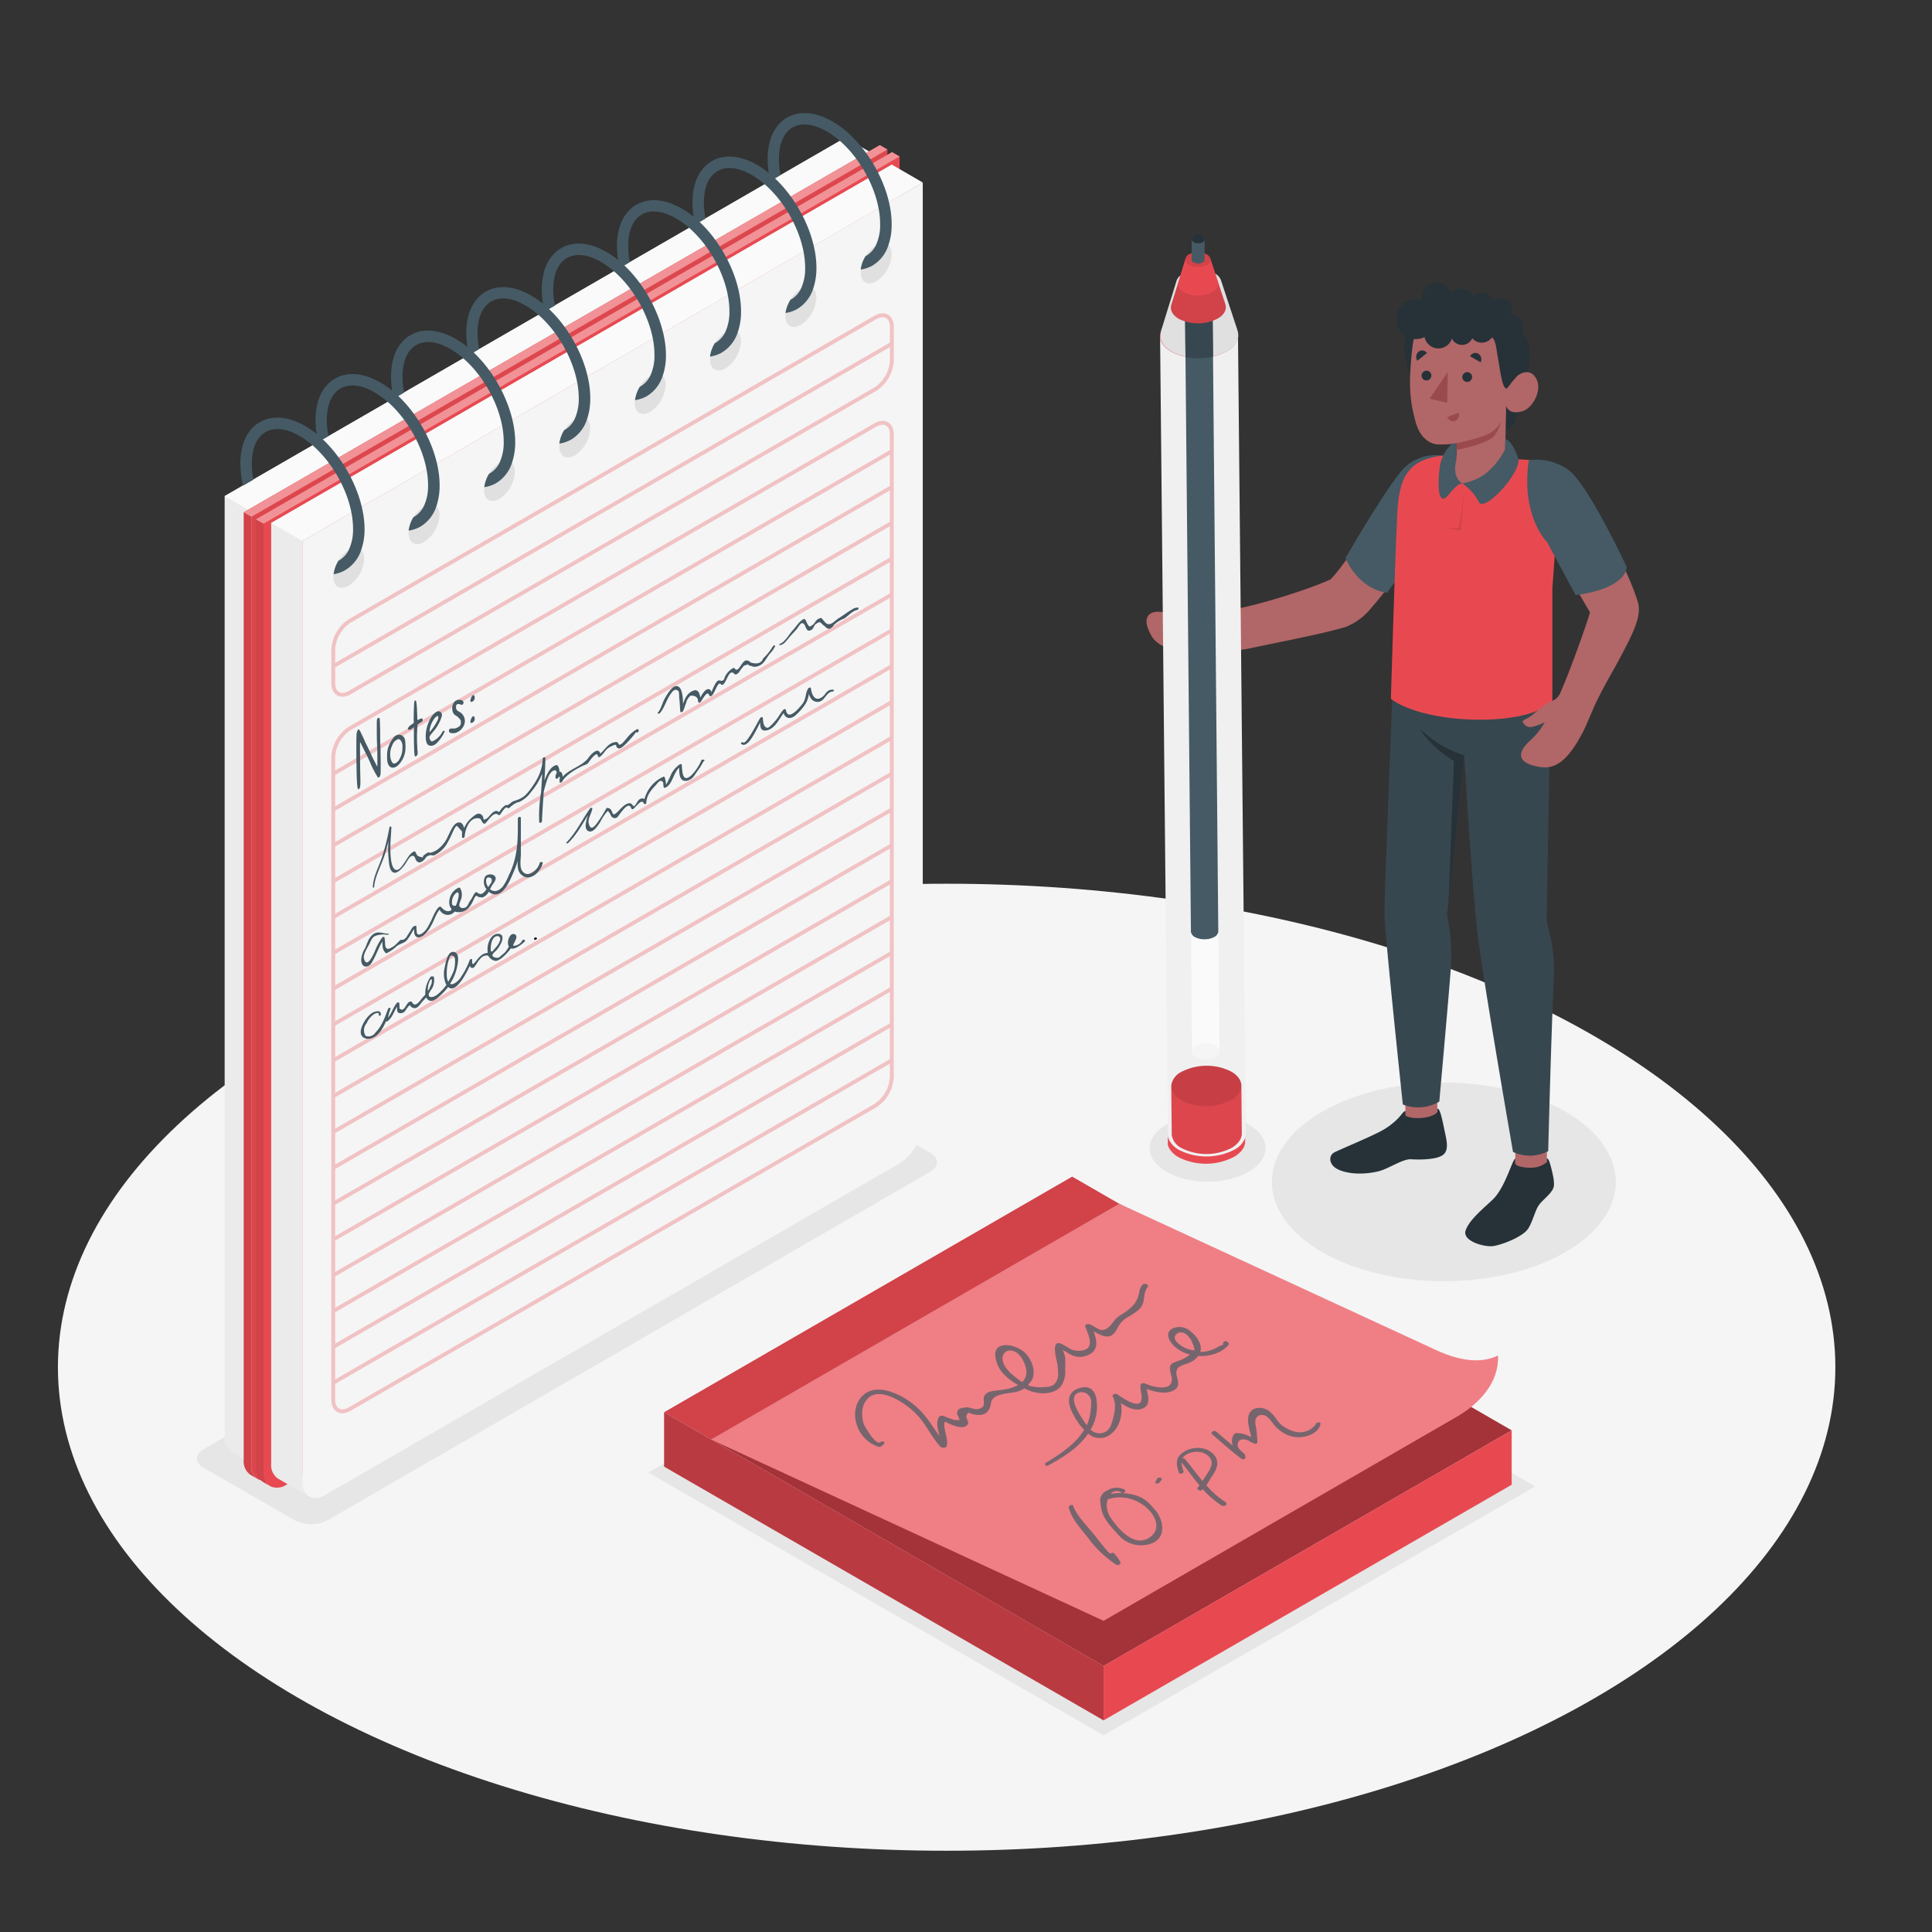 <svg xmlns="http://www.w3.org/2000/svg" viewBox="0 0 500 500"><rect x="0" y="0" width="500" height="500" fill="#333333" stroke="none"/><g id="Floor--inject-1--inject-2"><ellipse id="floor--inject-1--inject-2" cx="244.99" cy="353.84" rx="230" ry="125.13" style="fill:#f5f5f5"></ellipse></g><g id="Shadows--inject-1--inject-2"><polygon id="Shadow--inject-1--inject-2" points="285.61 449.1 167.81 381.09 279.51 316.67 397.31 384.68 285.61 449.1" style="fill:#e6e6e6"></polygon><path id="shadow--inject-1--inject-2" d="M52.77,379.93l23.47,13.5a9.43,9.43,0,0,0,8.56,0l155.92-90.17c2.37-1.36,2.37-3.58,0-4.94l-23.46-13.51a9.49,9.49,0,0,0-8.56,0L52.77,375C50.41,376.35,50.41,378.57,52.77,379.93Z" style="fill:#e6e6e6"></path><ellipse id="shadow--inject-1--inject-2" cx="373.66" cy="305.87" rx="44.51" ry="25.7" style="fill:#e6e6e6"></ellipse><ellipse id="shadow--inject-1--inject-2" cx="312.53" cy="297.14" rx="15.01" ry="8.67" style="fill:#e6e6e6"></ellipse></g><g id="Notebook--inject-1--inject-2"><path d="M67.8,380.26l-7.91-4.57-.09-.06a4.24,4.24,0,0,1-1.66-3.81V128.39l160.6-92.73,8,4.64L66.17,133V376.45A4.33,4.33,0,0,0,67.8,380.26Z" style="fill:#ebebeb"></path><path d="M226.77,40.3V283.73a13.26,13.26,0,0,1-6,10.38L72.16,379.92a4.36,4.36,0,0,1-4,.53l-.34-.19a4.3,4.3,0,0,1-1.63-3.8V133Z" style="fill:#f0f0f0"></path><polygon points="218.73 35.66 226.77 40.3 66.17 133.03 58.13 128.39 218.73 35.66" style="fill:#fafafa"></polygon><path d="M66.67,382.74l-1.85-1.06-.09-.06a4.29,4.29,0,0,1-1.66-3.82V132.6l164.62-95,2,1.13L65,133.72V378.93A4.32,4.32,0,0,0,66.67,382.74Z" style="fill:#E84951"></path><path d="M66.67,382.74l-1.85-1.06-.09-.06a4.29,4.29,0,0,1-1.66-3.82V132.6l164.62-95,2,1.13L65,133.72V378.93A4.32,4.32,0,0,0,66.67,382.74Z" style="opacity:0.1"></path><path d="M229.66,38.69v245.2a13.26,13.26,0,0,1-6,10.38L71,382.4a4.36,4.36,0,0,1-4,.53l-.34-.19a4.3,4.3,0,0,1-1.63-3.8V133.73Z" style="fill:#E84951"></path><path d="M229.66,38.69v245.2a13.26,13.26,0,0,1-6,10.38L71,382.4a4.36,4.36,0,0,1-4,.53l-.34-.19a4.3,4.3,0,0,1-1.63-3.8V133.73Z" style="opacity:0.05"></path><polygon points="227.69 37.55 229.66 38.69 65.04 133.73 63.07 132.59 227.69 37.55" style="fill:#E84951"></polygon><polygon points="227.69 37.55 229.66 38.69 65.04 133.73 63.07 132.59 227.69 37.55" style="fill:#fff;opacity:0.4"></polygon><path d="M69.82,384.55,68,383.49l-.09-.06a4.27,4.27,0,0,1-1.66-3.81V134.41l164.62-95,2,1.13-164.62,95V380.75A4.3,4.3,0,0,0,69.82,384.55Z" style="fill:#E84951"></path><path d="M69.82,384.55,68,383.49l-.09-.06a4.27,4.27,0,0,1-1.66-3.81V134.41l164.62-95,2,1.13-164.62,95V380.75A4.3,4.3,0,0,0,69.82,384.55Z" style="opacity:0.1"></path><path d="M232.81,40.5V285.71a13.24,13.24,0,0,1-6,10.37L74.18,384.21a4.31,4.31,0,0,1-4,.53l-.34-.18a4.32,4.32,0,0,1-1.63-3.81V135.54Z" style="fill:#E84951"></path><polygon points="230.84 39.37 232.81 40.5 68.19 135.54 66.22 134.41 230.84 39.37" style="fill:#E84951"></polygon><polygon points="230.84 39.37 232.81 40.5 68.19 135.54 66.22 134.41 230.84 39.37" style="fill:#fff;opacity:0.4"></polygon><path d="M79.84,387.22l-7.91-4.57-.09-.06a4.26,4.26,0,0,1-1.66-3.81V135.35l160.6-92.73,8,4.64L78.21,140V383.41A4.34,4.34,0,0,0,79.84,387.22Z" style="fill:#ebebeb"></path><path d="M238.81,47.26V290.69a13.27,13.27,0,0,1-6,10.38L84.2,386.87a4.34,4.34,0,0,1-4,.54l-.34-.19a4.34,4.34,0,0,1-1.63-3.81V140Z" style="fill:#f5f5f5"></path><polygon points="230.78 42.62 238.81 47.26 78.21 139.98 70.18 135.35 230.78 42.62" style="fill:#fafafa"></polygon><path d="M90.25,142.3c2.22-1.28,4-.25,4,2.32a8.87,8.87,0,0,1-4,6.95c-2.21,1.28-4,.24-4-2.32A8.88,8.88,0,0,1,90.25,142.3Z" style="fill:#e0e0e0;mix-blend-mode:multiply"></path><path d="M79,110.27c-4.37-2.52-8.56-2.89-11.79-1s-5,5.67-5,10.73a25.36,25.36,0,0,0,.7,5.69l2.68-1.55a21.28,21.28,0,0,1-.41-4.14c0-4,1.25-6.85,3.52-8.17s5.41-1,8.83,1c7.63,4.4,13.84,15.15,13.84,24a12.36,12.36,0,0,1-1.13,5.53,6.25,6.25,0,0,1-2.4,2.62l-.24.13a8.67,8.67,0,0,0-1.26,3.49,8.69,8.69,0,0,0,3-1.05,9.43,9.43,0,0,0,4.16-5.27,16.11,16.11,0,0,0,.85-5.45C94.27,127.05,87.4,115.14,79,110.27Z" style="fill:#455a64"></path><path d="M109.75,131c2.22-1.28,4-.25,4,2.32a8.87,8.87,0,0,1-4,6.95c-2.21,1.28-4,.24-4-2.32A8.9,8.9,0,0,1,109.75,131Z" style="fill:#e0e0e0;mix-blend-mode:multiply"></path><path d="M98.45,99c-4.36-2.52-8.55-2.89-11.79-1s-5,5.68-5,10.73a25.36,25.36,0,0,0,.7,5.69L85,112.86a22.08,22.08,0,0,1-.41-4.14c0-4,1.25-6.85,3.53-8.17s5.4-1,8.82,1c7.63,4.4,13.84,15.15,13.84,24a12.2,12.2,0,0,1-1.13,5.53,6.31,6.31,0,0,1-2.4,2.62l-.24.13a8.67,8.67,0,0,0-1.26,3.49,8.62,8.62,0,0,0,3-1,9.49,9.49,0,0,0,4.17-5.26,16.69,16.69,0,0,0,.85-5.46C113.78,115.79,106.91,103.88,98.45,99Z" style="fill:#455a64"></path><path d="M129.26,119.78c2.21-1.28,4-.24,4,2.32a8.88,8.88,0,0,1-4,7c-2.22,1.28-4,.24-4-2.31A8.88,8.88,0,0,1,129.26,119.78Z" style="fill:#e0e0e0;mix-blend-mode:multiply"></path><path d="M118,87.75c-4.37-2.52-8.56-2.89-11.8-1s-5,5.68-5,10.73a25.29,25.29,0,0,0,.7,5.69l2.68-1.55a22.08,22.08,0,0,1-.41-4.14c0-4,1.25-6.85,3.53-8.17s5.4-1,8.82,1c7.63,4.4,13.84,15.15,13.84,24a12.2,12.2,0,0,1-1.13,5.53,6.31,6.31,0,0,1-2.4,2.62l-.23.13a8.6,8.6,0,0,0-1.27,3.49,8.74,8.74,0,0,0,3-1,9.48,9.48,0,0,0,4.16-5.26,16.69,16.69,0,0,0,.85-5.46C133.28,104.53,126.41,92.62,118,87.75Z" style="fill:#455a64"></path><path d="M148.76,108.52c2.21-1.28,4-.24,4,2.32a8.88,8.88,0,0,1-4,7c-2.22,1.28-4,.25-4-2.31A8.88,8.88,0,0,1,148.76,108.52Z" style="fill:#e0e0e0;mix-blend-mode:multiply"></path><path d="M137.46,76.49c-4.37-2.52-8.56-2.89-11.79-1s-5,5.68-5,10.73a24.75,24.75,0,0,0,.71,5.69L124,90.34a22,22,0,0,1-.41-4.14c0-4,1.25-6.85,3.53-8.17s5.4-1,8.82,1c7.63,4.4,13.84,15.15,13.84,24a12.28,12.28,0,0,1-1.12,5.54,6.36,6.36,0,0,1-2.41,2.61l-.23.13a8.6,8.6,0,0,0-1.27,3.49,8.74,8.74,0,0,0,3-1,9.48,9.48,0,0,0,4.16-5.26,16.43,16.43,0,0,0,.85-5.46C152.78,93.27,145.91,81.36,137.46,76.49Z" style="fill:#455a64"></path><path d="M168.26,97.26c2.21-1.28,4-.24,4,2.32a8.88,8.88,0,0,1-4,7c-2.22,1.28-4,.25-4-2.31A8.88,8.88,0,0,1,168.26,97.26Z" style="fill:#e0e0e0;mix-blend-mode:multiply"></path><path d="M157,65.23c-4.37-2.52-8.56-2.89-11.79-1s-5,5.68-5,10.73a24.75,24.75,0,0,0,.71,5.69l2.68-1.55a21.23,21.23,0,0,1-.42-4.14c0-4,1.26-6.85,3.53-8.17s5.41-1,8.83,1c7.63,4.4,13.83,15.15,13.83,24a12.28,12.28,0,0,1-1.12,5.54,6.46,6.46,0,0,1-2.41,2.62l-.23.12a8.75,8.75,0,0,0-1.27,3.49,8.94,8.94,0,0,0,3-1,9.51,9.51,0,0,0,4.16-5.27,16.43,16.43,0,0,0,.85-5.46C172.28,82,165.41,70.1,157,65.23Z" style="fill:#455a64"></path><path d="M187.76,86c2.22-1.28,4-.24,4,2.32a8.86,8.86,0,0,1-4,7c-2.22,1.28-4,.25-4-2.31A8.87,8.87,0,0,1,187.76,86Z" style="fill:#e0e0e0;mix-blend-mode:multiply"></path><path d="M176.46,54c-4.37-2.52-8.56-2.88-11.79-1s-5,5.68-5,10.73a24.73,24.73,0,0,0,.7,5.69L163,67.82a21.23,21.23,0,0,1-.42-4.14c0-4,1.26-6.85,3.53-8.17s5.41-.95,8.83,1c7.63,4.4,13.83,15.15,13.83,24a12.25,12.25,0,0,1-1.12,5.54,6.43,6.43,0,0,1-2.4,2.62l-.24.12a8.75,8.75,0,0,0-1.27,3.49,8.73,8.73,0,0,0,3-1A9.51,9.51,0,0,0,190.93,86a16.43,16.43,0,0,0,.85-5.46C191.78,70.76,184.91,58.84,176.46,54Z" style="fill:#455a64"></path><path d="M207.26,74.74c2.22-1.28,4-.24,4,2.32a8.86,8.86,0,0,1-4,7c-2.22,1.28-4,.25-4-2.31A8.87,8.87,0,0,1,207.26,74.74Z" style="fill:#e0e0e0;mix-blend-mode:multiply"></path><path d="M196,42.71c-4.37-2.52-8.56-2.88-11.79-1s-5,5.68-5,10.73a24.73,24.73,0,0,0,.7,5.69l2.68-1.55a21.23,21.23,0,0,1-.42-4.14c0-4,1.26-6.85,3.53-8.17s5.41-.94,8.83,1c7.63,4.4,13.84,15.15,13.84,24a12.24,12.24,0,0,1-1.13,5.54,6.43,6.43,0,0,1-2.4,2.62l-.24.12A8.75,8.75,0,0,0,203.28,81a8.73,8.73,0,0,0,3-1,9.51,9.51,0,0,0,4.16-5.27,16.43,16.43,0,0,0,.85-5.46C211.28,59.5,204.41,47.59,196,42.71Z" style="fill:#455a64"></path><path d="M226.76,63.48c2.22-1.28,4-.24,4,2.32a8.86,8.86,0,0,1-4,7c-2.22,1.28-4,.25-4-2.31A8.87,8.87,0,0,1,226.76,63.48Z" style="fill:#e0e0e0;mix-blend-mode:multiply"></path><path d="M215.46,31.45c-4.37-2.52-8.56-2.88-11.79-1s-5,5.68-5,10.73a24.66,24.66,0,0,0,.7,5.69L202,45.3a21.23,21.23,0,0,1-.42-4.14c0-3.95,1.26-6.85,3.53-8.17s5.41-.94,8.83,1c7.63,4.4,13.84,15.16,13.84,24a12.41,12.41,0,0,1-1.13,5.54,6.37,6.37,0,0,1-2.4,2.62l-.24.13a8.49,8.49,0,0,0-1.26,3.48,8.75,8.75,0,0,0,3-1,9.5,9.5,0,0,0,4.16-5.27,16.13,16.13,0,0,0,.85-5.46C230.78,48.24,223.91,36.33,215.46,31.45Z" style="fill:#455a64"></path><g style="opacity:0.3"><path d="M90.52,160.69l136-78.51c2.37-1.37,4.29-.26,4.29,2.47v8.66a9.43,9.43,0,0,1-4.28,7.41l-136,78.51c-2.37,1.37-4.28.26-4.28-2.47V168.1A9.46,9.46,0,0,1,90.52,160.69Z" style="fill:none;stroke:#E84951;stroke-miterlimit:10"></path><line x1="230.77" y1="88.98" x2="86.24" y2="172.43" style="fill:none;stroke:#E84951;stroke-miterlimit:10"></line></g><g style="opacity:0.3"><path d="M90.52,188.51l136-78.51c2.37-1.36,4.28-.26,4.28,2.47V278.74a9.43,9.43,0,0,1-4.28,7.41l-136,78.51c-2.36,1.37-4.28.26-4.28-2.47V195.92A9.46,9.46,0,0,1,90.52,188.51Z" style="fill:none;stroke:#E84951;stroke-miterlimit:10"></path><line x1="230.77" y1="116.8" x2="86.24" y2="200.25" style="fill:none;stroke:#E84951;stroke-miterlimit:10"></line><line x1="230.77" y1="126.07" x2="86.24" y2="209.52" style="fill:none;stroke:#E84951;stroke-miterlimit:10"></line><line x1="230.77" y1="135.34" x2="86.24" y2="218.79" style="fill:none;stroke:#E84951;stroke-miterlimit:10"></line><line x1="230.77" y1="144.61" x2="86.24" y2="228.07" style="fill:none;stroke:#E84951;stroke-miterlimit:10"></line><line x1="230.77" y1="153.88" x2="86.24" y2="237.34" style="fill:none;stroke:#E84951;stroke-miterlimit:10"></line><line x1="230.77" y1="163.15" x2="86.24" y2="246.61" style="fill:none;stroke:#E84951;stroke-miterlimit:10"></line><line x1="230.77" y1="172.42" x2="86.24" y2="255.88" style="fill:none;stroke:#E84951;stroke-miterlimit:10"></line><line x1="230.77" y1="181.7" x2="86.24" y2="265.15" style="fill:none;stroke:#E84951;stroke-miterlimit:10"></line><line x1="230.77" y1="190.97" x2="86.24" y2="274.42" style="fill:none;stroke:#E84951;stroke-miterlimit:10"></line><line x1="230.77" y1="200.24" x2="86.24" y2="283.69" style="fill:none;stroke:#E84951;stroke-miterlimit:10"></line><line x1="230.77" y1="209.51" x2="86.24" y2="292.96" style="fill:none;stroke:#E84951;stroke-miterlimit:10"></line><line x1="230.77" y1="218.78" x2="86.24" y2="302.24" style="fill:none;stroke:#E84951;stroke-miterlimit:10"></line><line x1="230.77" y1="228.05" x2="86.24" y2="311.51" style="fill:none;stroke:#E84951;stroke-miterlimit:10"></line><line x1="230.77" y1="237.32" x2="86.24" y2="320.78" style="fill:none;stroke:#E84951;stroke-miterlimit:10"></line><line x1="230.77" y1="246.6" x2="86.24" y2="330.05" style="fill:none;stroke:#E84951;stroke-miterlimit:10"></line><line x1="230.77" y1="255.87" x2="86.24" y2="339.32" style="fill:none;stroke:#E84951;stroke-miterlimit:10"></line><line x1="230.77" y1="265.14" x2="86.24" y2="348.59" style="fill:none;stroke:#E84951;stroke-miterlimit:10"></line><line x1="230.77" y1="274.41" x2="86.24" y2="357.86" style="fill:none;stroke:#E84951;stroke-miterlimit:10"></line></g><path d="M92.28,199.28c-.08-4.69-.08-8.41,0-9.12a2.68,2.68,0,0,1,.39-1.35s0,0,.07-.06.36.14.75,1.08c.25.47.64,1.3.86,1.83s.84,1.71,1.29,2.69c.82,1.81,1.46,3.09,1.82,3.73l.2.31v-1.53c0-.84,0-2.79-.08-4.29s-.07-3.53-.07-4.49c0-1.94,0-2.05.32-2.22s.36-.1.42.15.08,1.27.12,2.58,0,3.33.08,4.43c.09,3.34.1,7.17,0,7.5-.12.55-.43.84-.67.64a25.2,25.2,0,0,1-2.06-4c-.34-.76-.82-1.79-1.09-2.27L93.69,193c-.38-.76-.48-1-.51-.85s0,6.35.07,8.79c.06,2,0,2.66-.16,3s-.32.37-.44.26S92.35,203.12,92.28,199.28Z" style="fill:#455a64"></path><path d="M100.31,197.32a4.87,4.87,0,0,1-.12-1.51,6.61,6.61,0,0,1,.36-2.61,8.65,8.65,0,0,1,1.2-2.16,1.89,1.89,0,0,1,1.66-.89,1.63,1.63,0,0,1,1.41,1.36,11.61,11.61,0,0,1,.07,2.78,6.28,6.28,0,0,1-1.84,3.73,2.17,2.17,0,0,1-1.08.62C101.17,198.81,100.57,198.34,100.31,197.32Zm3.84-4.12a2,2,0,0,0-.15-1,1.47,1.47,0,0,0-.76-.92c-.13,0-.29,0-.62.22a2.34,2.34,0,0,0-1.11,1.4,5,5,0,0,0-.48,3,3.07,3.07,0,0,0,.5,1.45c.37.43.79.33,1.52-.35A5.93,5.93,0,0,0,104.15,193.2Z" style="fill:#455a64"></path><path d="M107.12,191l0-2.84-.14.12a1.88,1.88,0,0,1-1,.59c-.31,0-.47-.12-.4-.34.14-.4.31-.59.88-1a3.12,3.12,0,0,0,.6-.46,5.34,5.34,0,0,0,0-1c0-1.55.1-4.1.17-4.42s.1-.31.19-.36.14,0,.22.08.24.75.31,3.16l.07,1.79s.22,0,.53-.19c.57-.28.74-.27.82.07a.45.45,0,0,1-.06.41c-.11.17-.21.25-.66.51a5.11,5.11,0,0,0-.58.41,37.33,37.33,0,0,0-.07,5.87c0,.24,0,.74.09,1.09,0,.58,0,.65-.09.87s-.43.46-.58.38S107.15,194.67,107.12,191Z" style="fill:#455a64"></path><path d="M110.19,191.14a9.43,9.43,0,0,1,1.66-5.88c.43-.57,1.15-1.24,1.73-1.18a1,1,0,0,1,.77,1.22,10.73,10.73,0,0,1-2.36,4.2c-.74.88-.86,1.11-.83,1.44.09.54.41,1,.72.93a5.25,5.25,0,0,0,2.52-2.3c.16-.3.21-.35.38-.42s.29,0,.29.15a7.41,7.41,0,0,1-1,1.77c-.9,1.25-1.53,1.78-2.22,1.9C110.8,193.13,110.31,192.57,110.19,191.14Zm3-4.64a1.45,1.45,0,0,0,.24-.83c0-.25,0-.33-.12-.36a.3.3,0,0,0-.26.06,2.21,2.21,0,0,0-.7.68,6.56,6.56,0,0,0-1.2,3.27c0,.14,0,.15.29-.14A14.63,14.63,0,0,0,113.19,186.5Z" style="fill:#455a64"></path><path d="M116.74,189.71c-.43-.1-.55-.26-.54-.63s0-.3.21-.42a1.12,1.12,0,0,1,.69-.12,2.16,2.16,0,0,0,1.5-.39,1.15,1.15,0,0,0,.67-1.19c0-.41,0-.46-.15-.71A4,4,0,0,0,118,185.2a1.56,1.56,0,0,1-.82-1,2.67,2.67,0,0,1,.37-2.48,1.29,1.29,0,0,1,.42-.38c.63-.36,1.63-.32,1.93.23a.44.44,0,0,1,0,.49c-.12.36-.38.44-.88.2-.19-.07-1-.25-1,.6s.19,1,1,1.44a2.69,2.69,0,0,1,1.17,3.08,3.47,3.47,0,0,1-2,2.18A2.53,2.53,0,0,1,116.74,189.71Z" style="fill:#455a64"></path><path d="M121.72,181.39a2.68,2.68,0,0,1,.3-1c.15-.36.48-.64.65-.44a1.12,1.12,0,0,1,.1,1.08,1.19,1.19,0,0,1-.68.61C121.91,181.71,121.76,181.57,121.72,181.39Zm0,5.46a2.63,2.63,0,0,1,.3-1c.15-.36.48-.64.65-.44a1.12,1.12,0,0,1,.1,1.08,1.21,1.21,0,0,1-.68.6C121.91,187.18,121.76,187,121.72,186.85Z" style="fill:#455a64"></path><path d="M165.26,188.86c0-.21-.37-.15-.49-.1a8.62,8.62,0,0,0-2.56,2.3l-.87,1c-.76.81-1.22.88-1.38.2,0,0-.27-.22-.36-.22-2.06,0-2.86,1.8-4.25,3-.49-1.73-2.21-.09-3,1-1.6,2.25-4.91,2.91-6.76,5,0-.67-.15-1.33-.82-1.35a2.56,2.56,0,0,0-.48-1.6.33.33,0,0,0-.3-.08c-1.6.34-2.53,2.5-3.08,4,.11-1.93.21-3.87.23-5.8,0-.37-.67-.24-.68.09-.11,3.12-1.3,5.38-3.11,7.84a13,13,0,0,1-1.53,1.78,7.15,7.15,0,0,1-2.5,1.28,2.9,2.9,0,0,0-1,.49,5.83,5.83,0,0,1-.87.63c-.16.08-.44,0-.66.08a5.27,5.27,0,0,0-1.62,1.79c-.6-.48-1-.42-1.69.13-.52.39-1,1.18-1.49,1.5-1.3.76-.57-.14-1.24-.84-.87-.92-1.81-.07-2.56.56a7.28,7.28,0,0,0-2.09,2.78c-.18-.87-.6-1.6-1.5-1.45-1.35.21-2.19,2.69-2.71,3.64a8.21,8.21,0,0,1-2.58,3.29,5.14,5.14,0,0,1-2,.9c-.21,0-.32-.15-.56-.05a4.55,4.55,0,0,0-1,.67c-.69.45.27.8-1.09.4-.88-.26-.78-.59-1.18-1.27-.09-.14-.31-.11-.43-.06a4.08,4.08,0,0,0-1.43,1.43c-.56.74-1.88,3.25-2.87,3.32-1.65.12-1.69-4.08-1.72-5.06-.06-2,.19-4,.26-6,0-.22-.47-.22-.5,0a57.15,57.15,0,0,1-2,8c-.86,2.49-2.19,4.81-2.31,7.49,0,.16.33.23.34.08.2-2.79,1.66-5.27,2.55-7.87.46-1.34.84-2.74,1.17-4.14a23.31,23.31,0,0,0,0,4.26c.12,1,.11,3.65,1.44,3.94,1,.22,2.14-1.26,2.64-1.86.37-.44,1.24-2.18,1.81-2.4,1.13-.43.89.9,1.51,1.36s1,.23,1.59-.21c.77-.57.45-1.13,1.83-1.41.33-.06.68.17,1.08,0a8,8,0,0,0,3-2.59,27,27,0,0,0,1.71-3.35c.16-.31.67-1.57,1.1-1.65l1.32,1.44c0,.48,0,.95,0,1.43s.66.23.68-.09c.13-1.83,1.1-4.7,3.25-4.76,1.26,0,.8.57,1.59,1.32a.4.4,0,0,0,.54,0c.63-.62,2.21-3.23,3.27-2.22a.41.41,0,0,0,.59-.1c.26-.33,1.38-2.27,1.82-1.69.13.17.42.09.54,0a6.94,6.94,0,0,1,1.89-1.34c.24-.12.53-.13.79-.24a7.83,7.83,0,0,0,2.92-2.54,17.08,17.08,0,0,0,2.87-4.72c-.08,1.6-.18,3.2-.29,4.8a36.78,36.78,0,0,0-.48,7.7c0,.39.69.21.7-.13.11-2.57.3-5.14.47-7.71.1-.42.2-.84.33-1.26.38-1.25.75-3,1.77-3.92.79-.67,1.23-.3,1.27.34a1.67,1.67,0,0,0-.3,1.33c.05.28.54.12.63,0a1.75,1.75,0,0,0,.11-.24c.34-.16.46-.06.34.3s0,.62-.07.92.58.17.67,0c.88-1.8,3.77-3.44,5.55-4.26a3.71,3.71,0,0,0,1.13-.55c.1-.1,2.39-3.6,2.6-1.83,0,.23.32.28.49.16,1-.68,1.46-2,2.57-2.53,2.69-1.39.92.11,2.42.36.94.15,4.42-4.14,4.39-4.3.06.32.7.12.64-.21Z" style="fill:#455a64"></path><path d="M200.07,167.17a14.82,14.82,0,0,1-2.58,3.26c-.45,1.21-1.55,1.56-3.29,1a1.76,1.76,0,0,0-.38-.39c-.16,0-.44-.13-.65-.13-1.3.06-2,3.52-3.07,2.05-.11-.15-.37-.08-.49,0a5.46,5.46,0,0,0-1.87,1.92c-.18.31-.28.89-.49,1.09l-.15.15a.86.86,0,0,0-.32.09c-.08,0-.59-.16-.78-.12-.38.09-.62.48-.83.77a17.44,17.44,0,0,0-.95,2.06,1.9,1.9,0,0,0-.16.33.67.67,0,0,0-.28-.74c-1-.66-1.91.9-2.53,2-.21-1.11-.57-2.28-1.88-1.74-1.58.64-2.12,2-2.61,3.43,0-2-.27-4.92-1.93-4.62-1.1.21-2.23,2.25-2.72,3.07-.69,1.14-1,2.84-1.88,3.8-.19.2.28.34.43.2,1.23-1.18,1.78-3.5,2.8-4.89.42-.58,1.09-1.8,2.08-.94.28.25.2,1.38.25,1.81.15,1.16.15,2.31.27,3.47,0,.38.6.18.71-.05.35-.72.5-1.46.82-2.2a3.21,3.21,0,0,1,1.16-1.83c1.31,0,1.95.51,1.92,1.61.07.34.52.21.68,0,.42-.53,1.76-3.24,2.19-1.67.05.2.22.23.41.2,1-.17,1.77-4.3,2.69-3,.11.15.38.09.49,0,1-.71,1.54-4.36,3-2.69a.32.32,0,0,0,.31.08c.84-.25,1-1,1.54-1.59s.21-.58,1-.83c1.44-.46.17,0,1.05.13.6.1.77.35,1.44.3a3.4,3.4,0,0,0,2.12-1.08c.64-.73,1.09-1.64,1.73-2.4a6.4,6.4,0,0,0,1.29-1.86C200.7,167,200.17,167,200.07,167.17Z" style="fill:#455a64"></path><path d="M221.94,157.25a2.3,2.3,0,0,0-1.38.45c-1.18.65-2.29,1.56-3.45,2.26-.6.36-1.1.9-1.67,1.25-1.46.9-1.87-.2-2.82-1.23a.34.34,0,0,0-.35,0c-1.23.31-1.19,1.27-2.14,1.87-.63.39-.6.47-1.1-.25-.31-.43-.32-.9-.71-1.31-.13-.14-.35-.08-.49,0-1.12.68-1.77,1.88-2.66,2.82s-2,3.07-3.41,3.56c-.25.09,0,.34.17.29,1-.22,1.48-1,2.15-1.8s1.34-1.48,2-2.22c.34-.37,1-1.52,1.3-1.62,1.38-.41.89,2.83,2.7,1.63.49-.33.56-1.07,1-1.41,1.35-1,1.25-.26,2,.25s.88,1.09,1.76.88c.24-.05.38-.31.59-.41a3,3,0,0,0,.4-.54,7.7,7.7,0,0,1,2.66-1.65c1.05-.71,2.07-1.94,3.34-2.21C222.16,157.75,222.39,157.23,221.94,157.25Z" style="fill:#455a64"></path><path d="M139.64,223.42c-.46,1.77-3.13,4.11-4.57,1.87-.63-1-.27-3.14-.27-4.28v-5.3c0-1.31,0-2.63,0-4,0-.49-.78-.3-.78.1v2.55c0,4.22-.35,8.2-2.34,12.17a13.3,13.3,0,0,1-1.63,3c-1.28,1.4-2.45,1.23-3.23.6.17-.32.32-.64.48-.92.31-.52,1.21-1.46.93-2.18-.39-1-2.21-.94-2.72-.08a3,3,0,0,0,.4,3.18c-.63.87-1.42,1.78-2.38.85a.43.43,0,0,0-.58.08c-.5.6-.74,1.35-1.2,1.94-.62.79-.67,2-1.94,2a1,1,0,0,1-.7-.21c-.63-.52.17-1.7.29-2.32a3.52,3.52,0,0,0-.3-2.61.34.34,0,0,0-.46-.1,4.1,4.1,0,0,0-2.27,4.64c.11.36.6.86.4,1.14s-1,.31-1.28.2a2.94,2.94,0,0,1-1.27-.94c-.88-1-2.38,3-2.67,3.52-.69,1.3-1.17,2.51-2.45,3.32a1.22,1.22,0,0,1-.78.22c-.6-.11-.41-.76-.52-1.18,0,.2-.07-1,0-.93,0-.16-.28-.16-.39-.13-.73.19-.77.64-1.22,1.31-.21.32-.54.9-.78,1.2a1.94,1.94,0,0,1-1.14,1.1h-.55c-.67.48-1.18,1.22-1.86,1.67-1.11.73-2.07,1.21-2.2-.56a10.74,10.74,0,0,0-.15-1.7c-.06-.27-.5-.14-.61,0a15.26,15.26,0,0,0-1.73,3.14c-.28.7-2.22,5.38-3,2.2-.23-1,1-2.82,1.43-3.71.8-1.71.88-2.18,3.41-2.44.31,0,1.23.08,1.42.08s.19-.28,0-.29c-1.65,0-2.7-.89-4.12.39-1,.87-1.3,2.27-1.83,3.39a6.05,6.05,0,0,0-1,3.24c.12,1.11.77,1.89,1.93,1.3.68-.35,1.12-1.38,1.45-2,.74-1.44,1.27-2.89,2.07-4.27.07,1.07,0,2.08.83,2.92a.34.34,0,0,0,.37.07,11.09,11.09,0,0,0,2.58-1.83c.73-.57,1.79-.73,2.45-1.34a13.63,13.63,0,0,0,1.55-2.37,8,8,0,0,0,.51-.71,6.09,6.09,0,0,0,0,1.1c.33,1.38,1.38,1.28,2.39.55a8.13,8.13,0,0,0,2-2.56c.72-1.19,1.21-3,2.16-4.09a2.31,2.31,0,0,0,3.77.65s.1-.11.15-.15a3.45,3.45,0,0,0,3.48-.85,6.23,6.23,0,0,0,1.13-1.64c.17-.38.36-.77.55-1.14q.45-.82.93-.12c.79,0,.87.3,1.64-.17a3.28,3.28,0,0,0,1.08-1.22,2.52,2.52,0,0,0,1.89.7c2.48-.28,3.94-4.47,4.75-6.31a17.94,17.94,0,0,0,.83-2.4c-.06,1.24,0,2.59.74,3.4,2.24,2.37,5.12-.4,5.73-2.72C140.56,222.92,139.75,223,139.64,223.42Zm-22.59,9.32c.2-1.17,1.9-2.93,1.64-.78a8.59,8.59,0,0,1-.32,1.33,5,5,0,0,1-.33.92,1.54,1.54,0,0,1-.08.19C117.07,234.48,116.79,234.21,117.05,232.74Zm8.76-4.94a.77.77,0,0,1,.39-.7.7.7,0,0,1,.35,0,.81.81,0,0,1,.46.14.72.72,0,0,1,.26.55,1.3,1.3,0,0,1-.33.93l-.53.76-.1.14s-.35-.75-.38-.84a2.6,2.6,0,0,1-.13-.78A.86.86,0,0,1,125.81,227.8Z" style="fill:#455a64"></path><path d="M182,196.59l-.25,0a.32.32,0,0,0-.26.24,12.77,12.77,0,0,1-2.42,3.67c-2.59,2.55-2.49-1.21-2.63-2.53,0-.27-.36-.25-.53-.14a6.76,6.76,0,0,0-2.45,3.1c-.15.3-1,2.26-1.18,2.2.25.09-.13-1.73-.29-2s-.26-.12-.36-.08a8.8,8.8,0,0,0-4.85,5.78c-.29-.26-.66-.3-1.22,0s-1.1,1.78-1.56,1.85c0,0-.55-.7-.78-.76-1.21-.33-2.67,1.49-3.38,2.18-1.87,1.85-.89-.87-2.57-1a.4.4,0,0,0-.37.14,34.25,34.25,0,0,1-2.55,4c-.89,1.11-1.61,1.54-2-.22-.25-1.21.78-2.52.94-3.74,0-.28-.44-.27-.56-.1-2.12,3-3.55,6.2-6.15,8.86-.19.19.28.31.43.16,2.2-2.15,3.55-4.69,5.15-7.21-.52,1.59-1.08,3.63.17,4.13s2.45-1.57,2.94-2.26a14.71,14.71,0,0,1,1.65-2.6c.64-.57.22-.56.88.21.25.29.29.78.64,1a1,1,0,0,0,1.21.1c.57-.34,3-4.8,3.76-2.3.05.15.26.18.39.13.57-.21,2.28-3,2.82-1.46.09.28.63.15.64-.12.09-2,1.18-3.27,2.46-4.63.54-.57,1.08-1.69,1.91-.72a10.82,10.82,0,0,0,.13,1.25c.06.2.33.17.47.11,1.78-.81,2-3.7,3.52-5.15.07,1.54,0,3.74,2.12,3.37a3.22,3.22,0,0,0,1.93-1.51c.48-.66.92-1.33,1.41-2,.07-.1.87-1.54.92-1.56C182.5,196.9,182.3,196.55,182,196.59Z" style="fill:#455a64"></path><path d="M215.58,178.49a1.9,1.9,0,0,0-1.5.5c-.4.32-.62.82-1,1.16-2,1.76-3-.17-3.21-2-.05-.38-.56-.18-.69,0-.82,1.25-.48,2.64-1.5,4-.8,1-3.75,4.65-4.3,1.59-.06-.32-.48-.23-.64-.05-.77.84-1.24,1.87-2,2.75-.43.51-1.66,1.93-2.09,1.91-1.15-.07-1.16-1.82-1.23-2.53,0-.32-.45-.23-.61-.08-.38.36-3.6,7.09-4.49,6.4-.24-.18-.77.16-.48.39,1.7,1.33,3.77-3.42,4.9-5.56,0,1.16.09,2.35,1.65,2.05,2.12-.4,3.19-2.84,4.4-4.47.48,1.31,1.58,1.69,2.9.73a14,14,0,0,0,2.95-3.42,6.82,6.82,0,0,0,.7-2.32c.3,1.09.88,2.07,2.23,2.11,1.85.06,2.15-2.56,3.88-2.67C215.79,179,216,178.51,215.58,178.49Z" style="fill:#455a64"></path><path d="M123.84,248.65c.64-.76,1.1-1.37,2.15-1.38a.56.56,0,0,1,.29.06.46.46,0,0,1,.18.16,2.45,2.45,0,0,0,1.75,1.18c1,.07,2.75-1.54,4-3.23,1,.39,2.75-1,3.52-1.71.41-.38-.18-.74-.54-.4a2.53,2.53,0,0,1-2.24,1.43c-.06,0-.14,0-.14-.07.08-.68,1.55-2.41.39-2.9s-1.8,1.47-1.74,2.22a2.44,2.44,0,0,0,.23,1c-.28.46-.58.92-.91,1.36a13.91,13.91,0,0,1-1.14,1,1.78,1.78,0,0,1-.7.49,2,2,0,0,1-1.29-.27c-.67-.52.5-1.27.84-1.68a8.6,8.6,0,0,0,1.22-1.87c.45-1,.66-2.32-.79-2.37-2,0-3.05,2.83-2.68,4.93a3.88,3.88,0,0,0-1.19.31,6.07,6.07,0,0,0-1.71,1.64c-.82,1-1.21,1.55-1.15-.14,0-.32-.51-.25-.61,0a20.41,20.41,0,0,1-2.61,4.93c-.68.78-1.72,1.66-2.51,1.28a12.37,12.37,0,0,0,1.75-4c.23-1,1-4.13-.9-4.28-1.53-.12-2,3.07-2.22,4a6.87,6.87,0,0,0,.32,4.32l.14.21a10.8,10.8,0,0,1-1.14,1.39c-.71.71-1.69,1.78-2.8,1.77a.67.67,0,0,1-.56-.22c-.46-.58.65-1.7.89-2.23a4.89,4.89,0,0,0,.37-2.67.26.26,0,0,0-.25-.22l-.28,0a.44.44,0,0,0-.39.18,7.5,7.5,0,0,0-1.33,4.55l-.73.8c-.63.71-1.84,2.82-2.76,1.06a.33.33,0,0,0-.28-.1c-.61.12-.68.35-1.08.89s-.83,1.81-1.82.91c0,0,0-1.27-.07-1.44s-.47-.14-.59,0c-.95,1.06-1.38,2.75-2.32,3.84a14.27,14.27,0,0,1,.66-2.27c.13-.37-.53-.35-.63-.05-.79,2.16-1.63,4.54-3.28,6.18a2.09,2.09,0,0,1-2.55.83,2.71,2.71,0,0,1,.25-3.21,5.66,5.66,0,0,1,2-2.45q1.35-.63,1.17.27c0,.25.49.21.52,0,.13-1.24-1-1.1-1.94-.69-1.52.7-3.36,3.57-3.25,5.25.09,1.46,1.66,1.88,2.88,1.43,1.7-.61,2.82-2.44,3.64-4.32a.51.51,0,0,0,.4-.07c1.22-.85,1.68-2.49,2.48-3.78,0,.95-.13,1.93,1.21,1.68.9-.17,1-.87,1.52-1.46.89-1,.29-.53,1.16,0,1.21.73,2-.72,2.66-1.52l1-1.08a1.71,1.71,0,0,0,.17.33c1.12,1.36,2.56,0,3.5-.86a15.18,15.18,0,0,0,2-2.16c1.9,1.74,4.44-3,5.64-5.53a.63.63,0,0,0,.89.55C123,250.17,123.55,249,123.84,248.65Zm-12.63,7c-.06.15-.13.29-.2.43-.17.33-.26.44-.29,0a5,5,0,0,1,.38-1.94,1.22,1.22,0,0,1,.39-.64c.08-.06.22-.09.26,0a.13.13,0,0,1,0,.08,3.09,3.09,0,0,1,0,.61,3.29,3.29,0,0,1-.34,1Zm4.68-1.77a4.39,4.39,0,0,1-.27-1.76,11.1,11.1,0,0,1,.76-4.37.91.91,0,0,1,.13-.26.58.58,0,0,1,.69-.14.91.91,0,0,1,.48.57,2.4,2.4,0,0,1,.09.76,8,8,0,0,1-.35,2.58,18.33,18.33,0,0,1-1,2.1c-.13.25-.27.49-.41.72Zm11.22-7.7a.4.4,0,0,1-.11-.14.62.62,0,0,1,0-.27,7.13,7.13,0,0,1,.29-2.16c.24-.68.71-1.38,1.52-1.34a.59.59,0,0,1,.32.09c.77.52,0,1.7-.33,2.23a7.64,7.64,0,0,1-.84,1C127.79,245.84,127.37,246.42,127.11,246.23Z" style="fill:#455a64"></path><path d="M138.62,242.6c-.4,0-.62.62-.12.62S139.13,242.6,138.62,242.6Z"></path></g><g id="Character--inject-1--inject-2"><path d="M356.82,131.67c-4.72,8-9.27,14.93-12.46,18.26-6.06,2.82-20.3,7.15-25.88,7.88a4.15,4.15,0,0,1-2.79-.66c-2.19-1.44-3.89-1.67-6.2-2.47-1.8-.62-2.57-1.49-2.91-1.16a2.06,2.06,0,0,0,.19,2.87,15.25,15.25,0,0,0,2.86,2.14,17,17,0,0,1-7.54.13c-4.82-1.27-7.1,1.05-3.84,6.29,1.17,1.87,5.77,4.87,15.09,4.06a80.81,80.81,0,0,0,9.9-1.17c8.94-1.91,18.87-3.75,25-5.58a15.85,15.85,0,0,0,5.94-4.11c10.27-11.71,13.67-20.06,18.18-27.65L372,118.11C364.67,117.89,360.77,125,356.82,131.67Z" style="fill:#b16668"></path><path d="M373.21,117.89a11.72,11.72,0,0,0-11.14,4.76c-5,6.4-13.85,21.77-13.85,21.77s2.9,7.71,10.71,9l12.54-17S377.41,124.73,373.21,117.89Z" style="fill:#455a64"></path><rect x="392.15" y="290.64" width="8.18" height="14.58" style="fill:#b16668"></rect><polygon points="371.98 289.87 363.8 290.16 363.39 274.73 371.98 274.44 371.98 289.87" style="fill:#b16668"></polygon><path d="M401.47,164.43c0,8.13-1.19,73.57-1.19,73.57.19,2.34,2.29,6.66,1.84,15.64-.62,12.21-1.45,44.29-1.45,44.29a10.36,10.36,0,0,1-9.1.19s-7.73-44.43-9.2-56.53c-1.28-10.56-3.45-46.11-3.45-46.11l-4.43,41.34a50.08,50.08,0,0,1,1,13.53c-.38,5.59-3,34.74-3,34.74a10.78,10.78,0,0,1-9.44.75s-4.65-43.89-4.74-49C358.2,231,361,164.34,361,164.34Z" style="fill:#37474f"></path><path d="M392.15,301V299.8c-.79.36-2.6,7.58-5.85,10.66-2.58,2.45-6.09,5.28-7,8s4.9,4.41,7.31,4c2.8-.52,7.65-2.57,8.87-4.48s1.79-4.71,2.78-6.1,3.27-2.95,3.8-4.57c.3-.89-.05-2.83-.46-4.47s-.79-3.16-1.29-3v.93a6.34,6.34,0,0,1-4.08,1.44C395,302.22,392.14,302,392.15,301Z" style="fill:#263238"></path><path d="M363.72,287.53c-.43,0-.77.64-1.71,1.7a17.9,17.9,0,0,1-4.81,3.6c-3.06,1.6-9,4.05-11.71,5.32-1.68.79-1.6,2.9.14,4.11s5.94,2.07,11,.9c2.75-.64,6.33-3.28,8.59-3.14s6.5.11,8.17-1.09,1-3.76.53-6c-.52-2.4-1.16-6.14-1.92-6v.83c-1,1.55-6.06,2.18-8.22,1Z" style="fill:#263238"></path><path d="M378.92,195.48a30,30,0,0,1-11.38-6.8s2.19,4.29,8.73,8.27l-1.4,36.92Z" style="fill:#263238"></path><path d="M396.9,119.1s6.72,1.56,6.26,13.75l-1.41,19.42,0,29.13c-6,6.81-32.67,6.32-41.79-.54,0,0,1-34.48,1.65-47.75.44-9.44,2.61-14.18,11.88-15.22l11.4.5Z" style="fill:#E84951"></path><polygon points="379.05 126.47 377.58 136.7 374.17 136.64 378.02 137.25 379.05 126.47" style="opacity:0.1"></polygon><path d="M388.31,93.77a12.43,12.43,0,0,1-12.18,12.67c-6.72,0-10.7-5.83-12.17-12.67-2.69-12.52,5.45-12.68,12.17-12.68A12.43,12.43,0,0,1,388.31,93.77Z" style="fill:#263238"></path><path d="M394.52,98.89s-1.87,9.14-2.62,10.64a4,4,0,0,1-2.29,1.93l.13-6.43Z" style="fill:#263238"></path><path d="M392.17,85.81s1.34-.34,2.76,1.88c1.22,1.91,1.5,6.19-.41,11.2l-3.52.42Z" style="fill:#263238"></path><path d="M390,99.32c.7.44,1.71-1,2.58-1.92s3.7-2.24,5.12.86-1.25,7.36-3.48,8.09c-3.86,1.26-4.43-1.32-4.43-1.32l-.3,14.47c-5.11,7.91-16.69,7.63-12.53-.38v-4.4a23.1,23.1,0,0,1-5.19.27c-2.83-.45-4.62-2.78-5.47-6-1.38-5.13-1.91-9.27-.74-19.36,1.29-11.06,13.63-11.17,20.3-6.8S390,99.32,390,99.32Z" style="fill:#b16668"></path><path d="M391.06,81.43a3,3,0,0,0-2.72-4.26,2.94,2.94,0,0,0-1.88.68,2.95,2.95,0,0,0-5.06-1.07,3.72,3.72,0,0,0-6-1A3.8,3.8,0,0,0,368,77.28c0,.14,0,.27,0,.41a5,5,0,0,0-1.55-.24,5.15,5.15,0,1,0,0,10.3,5.21,5.21,0,0,0,2.23-.51,3.65,3.65,0,0,0,7.07.35,2.89,2.89,0,0,0,5.27-.06,3.2,3.2,0,0,0,5.08-.2c1,.47,1.27,3.72,1.45,4.66.62,3.17,1.13,8.54,2.33,8.56.35,0,1.7-2.32,2.58-3.15,1.21-1.15,1.46-10.68,1.46-10.68S395.64,82.32,391.06,81.43Z" style="fill:#263238"></path><path d="M389.51,116.26a18.52,18.52,0,0,1-5,6.27,14.11,14.11,0,0,1-6.06,2.58,13.4,13.4,0,0,1,4.28,4.8c1.27,2.81,10.49-6.93,10.27-11,0,0-1.49-4.91-3.43-5.26Z" style="fill:#455a64"></path><path d="M378.44,125.11s-2.77-1.38-1.53-6v-4.4l-1.21.16a10.66,10.66,0,0,0-2.93,5.06c-.28,1.26-1,7.65.26,8.92S376,125.45,378.44,125.11Z" style="fill:#455a64"></path><path d="M376.92,114.72s6.32-1.33,8.54-2.55a7.51,7.51,0,0,0,3.05-3.15,10.46,10.46,0,0,1-1.74,3.71c-1.61,2.15-9.85,3.74-9.85,3.74Z" style="fill:#9a4a4d"></path><path d="M378.44,97.67a1.27,1.27,0,1,0,1.27-1.37A1.32,1.32,0,0,0,378.44,97.67Z" style="fill:#263238"></path><path d="M380.48,92.21l2.71,1.56a1.74,1.74,0,0,0-.63-2.25A1.48,1.48,0,0,0,380.48,92.21Z" style="fill:#263238"></path><path d="M377.49,106.79l-2.89,1.13a1.52,1.52,0,0,0,2,1A1.7,1.7,0,0,0,377.49,106.79Z" style="fill:#9a4a4d"></path><path d="M366.82,93.37l2.47-2a1.47,1.47,0,0,0-2.15-.35A1.76,1.76,0,0,0,366.82,93.37Z" style="fill:#263238"></path><path d="M367.9,97.3a1.27,1.27,0,1,0,1.27-1.38A1.33,1.33,0,0,0,367.9,97.3Z" style="fill:#263238"></path><polygon points="374.68 96.24 374.54 104.24 369.99 103.2 374.68 96.24" style="fill:#9a4a4d"></polygon><path d="M423.92,156c-1.91-6.77-8.89-20.09-12.39-26.48-5-9.09-9.69-10.34-14.84-10.41-1.9,2.45-2.11,13.88,4.38,20.7,2.49,5.23,10.39,18.63,10.39,18.63-.19,1.41-5.54,16.3-7.76,21.09a3.79,3.79,0,0,1-2,1.88c-2.3,1-3.35,2.23-5.18,3.65-1.44,1.12-2.54,1.28-2.44,1.72a2.08,2.08,0,0,0,2.48,1.32,14.2,14.2,0,0,0,3.22-1.18,18.92,18.92,0,0,1-3.84,4.8c-3.49,3.18-3.31,5.84,2.64,6.78,3.73.59,7.05-1.27,11.09-9.08,1.16-2.24,2.4-5.64,3.83-8.52,3-5.94,4-7.22,6.31-11.69C423.26,162.75,424.76,159,423.92,156Z" style="fill:#b16668"></path><path d="M395.64,119.1a14.38,14.38,0,0,1,10.12,2.4c5.09,3.44,15.23,25.23,15.23,25.23s.26,5.5-13.23,7.28l-7.37-13.71S393.56,133.72,395.64,119.1Z" style="fill:#455a64"></path><path d="M302.4,294.5a2.48,2.48,0,0,1-.16-.8l0,1.72a2.83,2.83,0,0,0,0,.3v.07a1.55,1.55,0,0,0,0,.31l0,.15a2.27,2.27,0,0,0,.06.25l.15.39c.06.13.13.26.2.39l0,0a6.34,6.34,0,0,0,2.46,2.26,15.75,15.75,0,0,0,14.26-.15,7.11,7.11,0,0,0,1.43-1.07,1.58,1.58,0,0,0,.23-.22.86.86,0,0,0,.13-.14,3.11,3.11,0,0,0,.23-.28,4.38,4.38,0,0,0,.62-1.05,1.25,1.25,0,0,0,.09-.25.08.08,0,0,0,0,0l.07-.25a2.7,2.7,0,0,0,.07-.41c0-.11,0-.21,0-.31a.53.53,0,0,1,0-.12l0-2a3.25,3.25,0,0,1-.12,1,5.69,5.69,0,0,0-2.84-3.09,15.75,15.75,0,0,0-14.26.14A5.63,5.63,0,0,0,302.4,294.5Zm20,.43a.61.61,0,0,1,0-.14A.61.61,0,0,0,322.41,294.93Z" style="fill:#E84951"></path><path d="M300.23,87l20.18-.24,0,2,2,204.58a3.25,3.25,0,0,1-.12,1,5.68,5.68,0,0,1-2.79,3.17,15.72,15.72,0,0,1-14.26.14,6.25,6.25,0,0,1-2.46-2.25,3.06,3.06,0,0,1-.37-.83,2.48,2.48,0,0,1-.16-.8.71.71,0,0,1,0-.14v-.07Z" style="fill:#f0f0f0"></path><path d="M303.23,91.07c-4-2.23-4-5.92-.08-8.24a15.78,15.78,0,0,1,14.26-.14c4,2.23,4,5.92.09,8.24A15.8,15.8,0,0,1,303.23,91.07Z" style="fill:#E84951"></path><path d="M304.55,72.48a2.41,2.41,0,0,0-.08.25l-4,12.93v0l0,.1a2,2,0,0,0-.07.23l0,.14h0c-.41,1.75.54,3.59,2.89,4.91a15.8,15.8,0,0,0,14.27-.14c2.27-1.35,3.2-3.15,2.82-4.87h0l0-.1a4.2,4.2,0,0,0-.17-.5l0-.11v0l-4.23-12.82a3.24,3.24,0,0,0-1.6-1.73,9,9,0,0,0-8.16.08A3.34,3.34,0,0,0,304.55,72.48Z" style="fill:#e0e0e0"></path><path d="M308.21,240.91a.06.06,0,0,0,0,.06v.27a1.82,1.82,0,0,0,1,1.31,5.64,5.64,0,0,0,5.08-.05,1.9,1.9,0,0,0,1-1.29h0v-.35L313.82,80.67l-7.17-4Z" style="fill:#455a64"></path><path d="M313.94,92.29l-.12-11.62-7.17-4,.16,15.74A17.13,17.13,0,0,0,313.94,92.29Z" style="fill:#37474f"></path><path d="M306.82,67h0L303.2,78.69a2,2,0,0,0-.1.32c-.32,1.25.36,2.57,2,3.52a11.12,11.12,0,0,0,10.08-.11c1.6-.94,2.27-2.21,2-3.41,0,0,0-.06,0-.08l-.1-.33-3.89-11.76h0a1.85,1.85,0,0,0-.9-1,5.05,5.05,0,0,0-4.59,0A1.79,1.79,0,0,0,306.82,67Z" style="fill:#E84951"></path><path d="M306.82,67h0L303.2,78.69a2,2,0,0,0-.1.32c-.32,1.25.36,2.57,2,3.52a11.12,11.12,0,0,0,10.08-.11c1.6-.94,2.27-2.21,2-3.41,0,0,0-.06,0-.08l-.1-.33-3.89-11.76h0a1.85,1.85,0,0,0-.9-1,5.05,5.05,0,0,0-4.59,0A1.79,1.79,0,0,0,306.82,67Z" style="opacity:0.1"></path><path d="M307.72,65.91a5.05,5.05,0,0,1,4.59,0,1.85,1.85,0,0,1,.9,1h0l2,6c.31.93-.15,1.94-1.4,2.68a8.14,8.14,0,0,1-7.34.08A2.38,2.38,0,0,1,305,73l.07-.23L306.81,67h0A1.79,1.79,0,0,1,307.72,65.91Z" style="fill:#E84951"></path><path d="M307.75,68.56c-1.28-.72-1.29-1.91,0-2.65a5.05,5.05,0,0,1,4.59,0,1.4,1.4,0,0,1,0,2.65A5.08,5.08,0,0,1,307.75,68.56Z" style="opacity:0.1"></path><path d="M308.52,272.09a1.75,1.75,0,0,0,1.06,1.45,5.58,5.58,0,0,0,5.05-.05,1.75,1.75,0,0,0,1-1.48h0l-.31-30.8a1.9,1.9,0,0,1-1,1.29,5.64,5.64,0,0,1-5.08.05,1.82,1.82,0,0,1-1-1.31Z" style="fill:#fafafa"></path><path d="M309.55,270.62a5.61,5.61,0,0,1,5.05,0,1.54,1.54,0,0,1,0,2.91,5.58,5.58,0,0,1-5.05.05,1.54,1.54,0,0,1,0-2.92Z" style="fill:#f5f5f5"></path><path d="M303.12,281h0v.22l.13,12.15a1.31,1.31,0,0,0,0,.28v.07h0a4.61,4.61,0,0,0,2.67,3.47,14.2,14.2,0,0,0,12.84-.13c1.77-1.05,2.64-2.41,2.62-3.76h0l-.12-12.3a.13.13,0,0,0,0-.06v-.07h0c-.06-1.31-.95-2.6-2.69-3.58a14.2,14.2,0,0,0-12.84.13A4.62,4.62,0,0,0,303.12,281Z" style="fill:#E84951"></path><path d="M303.12,281h0v.22l.13,12.15a1.31,1.31,0,0,0,0,.28v.07h0a4.61,4.61,0,0,0,2.67,3.47,14.2,14.2,0,0,0,12.84-.13c1.77-1.05,2.64-2.41,2.62-3.76h0l-.12-12.3a.13.13,0,0,0,0-.06v-.07h0c-.06-1.31-.95-2.6-2.69-3.58a14.2,14.2,0,0,0-12.84.13A4.62,4.62,0,0,0,303.12,281Z" style="opacity:0.05"></path><path d="M305.81,284.82c-3.57-2-3.6-5.33-.08-7.42a14.2,14.2,0,0,1,12.84-.13c3.57,2,3.6,5.33.08,7.41A14.17,14.17,0,0,1,305.81,284.82Z" style="opacity:0.1"></path><path d="M308.4,62.12h0l0,5.08h0a.81.81,0,0,0,.49.7,2.6,2.6,0,0,0,2.35,0,.85.85,0,0,0,.48-.69h0l.05-5.07h0a1.67,1.67,0,0,0-2.52-1.39A1.7,1.7,0,0,0,308.4,62.12Z" style="fill:#455a64"></path><path d="M308.44,61.8h0a1.45,1.45,0,0,0,0,.29v0a.9.9,0,0,0,.5.59,2.6,2.6,0,0,0,2.35,0,.81.81,0,0,0,.47-.67v-.1a.78.78,0,0,0,0-.09,1.39,1.39,0,0,0-.2-.51,1.67,1.67,0,0,0-2.29-.59A1.64,1.64,0,0,0,308.44,61.8Z" style="fill:#263238"></path></g><g id="post-it--inject-1--inject-2"><polygon points="184.06 372.52 289.67 311.55 391.22 370.18 285.61 431.15 184.06 372.52" style="fill:#E84951"></polygon><polygon points="184.06 372.52 289.67 311.55 391.22 370.18 285.61 431.15 184.06 372.52" style="opacity:0.3"></polygon><polygon points="184.06 372.52 171.87 365.49 277.48 304.51 289.67 311.55 184.06 372.52" style="fill:#E84951"></polygon><polygon points="184.06 372.52 171.87 365.49 277.48 304.51 289.67 311.55 184.06 372.52" style="opacity:0.1"></polygon><polygon points="171.87 365.49 171.87 379.56 285.61 445.23 285.61 431.15 171.87 365.49" style="fill:#E84951"></polygon><polygon points="171.87 365.49 171.87 379.56 285.61 445.23 285.61 431.15 171.87 365.49" style="opacity:0.2"></polygon><polygon points="285.61 431.15 391.22 370.18 391.22 384.25 285.61 445.23 285.61 431.15" style="fill:#E84951"></polygon><path d="M371.52,349.35h0l-81.85-37.8-105.61,61,101.55,46.91L377,366.66c5.58-3.23,11-8.68,10.66-15.84C384.48,352.41,379.36,353,371.52,349.35Z" style="fill:#E84951"></path><path d="M371.52,349.35h0l-81.85-37.8-105.61,61,101.55,46.91L377,366.66c5.58-3.23,11-8.68,10.66-15.84C384.48,352.41,379.36,353,371.52,349.35Z" style="fill:#fff;opacity:0.3"></path><g style="opacity:0.7"><path d="M295.68,332.5a3.08,3.08,0,0,0-.83,1.86c-.51,2.64-1.66,4-4.86,6-1.54.93-1.68,1.66-2.64,2.68-2.24,2.36-3.18.56-5.3-.3-.61-.24-1.32.14-1.2.51.48,1.6,3.16,6.06-1.42,6.33-2.36.14-3.13-1.21-5.1-1.91-2.23-.79-1,4-.78,4.84a14.15,14.15,0,0,1,.28,2.83,3.64,3.64,0,0,1-1.21,3.1,3.58,3.58,0,0,1-1.73.49,12,12,0,0,1-4.82-.37c.26-.62.87-1,1.13-1.7a4.91,4.91,0,0,0,.27-2.34,7.71,7.71,0,0,0-2.33-4.55c-1.07-1-4.16-2.51-6.32-1.55s-1,4-.47,5.21c.82,1.73,2.79,3.46,5.13,4.83a12,12,0,0,1-4,1.2c-2.27.35-4.09.21-4.79,1.72-.36.79.33,2.14-.46,2.79-1.47,1.21-3-.08-4.29.06-1.71.2-2.24.5-2.25,1.62,0,.35.53.87.42,1.18l.28.43a3.77,3.77,0,0,1-2.29-.29c-.31-.08-2-.74-2-.73a1.05,1.05,0,0,0-1.15.3c-.8,1.65-.18,3.25.15,4.87-2.48-3.4-4.17-6.84-8.86-9.69-2.55-1.54-7-3.47-10.18-1.38-4.78,3.19-3.17,11.82,3.37,13.91a.91.91,0,0,0,.76-.22l.54-.51c.46-.43-.26-1-.87-.49-1.22,1-4.23-4.35-4.34-4.72-.54-1.93-.71-4.31.68-6.14,2.94-3.89,9.23.36,11.63,2.36,3.58,3,4.64,6.43,7.46,9.59.46.51,1.61.47,1.74-.13.45-2.11-1-4.19-.55-6.27,1.78.82,4.8,2.31,5.93.76.55-.74-.61-1.61-.25-2.39.54-1.19.37-.46,2.06-.22a5.4,5.4,0,0,0,1.88.06,2.54,2.54,0,0,0,1.57-.95c1.41-1.62-.21-3.33,3.44-4.28,2-.54,3.71-.34,5.51-1.3l.47-.28,1.08.49c3.1,1.29,6.83,1,8.42-1.08a6.75,6.75,0,0,0,1.07-4.44,26.54,26.54,0,0,0,0-3.09,10.68,10.68,0,0,0-.61-1.84c1.73,1,3.24,2.37,5.88,1.57,3.76-1.14,2.9-4.16,2.11-6.37,2.21,1.18,4.22,2.39,5.81-.23.85-1.4,1.13-2.34,3-3.45a17.83,17.83,0,0,0,2.88-1.93c2-1.9.82-4,2.31-5.91C297.43,332.48,296.28,331.9,295.68,332.5ZM262,355.75c-1.5-1.24-2.82-3.11-2.5-4.67.2-1,1.37-2.19,3.29-1.19,1.73.9,2.67,3.47,2.81,4.73a3.47,3.47,0,0,1-1.08,3.05A25.24,25.24,0,0,1,262,355.75Z" style="fill:#455a64"></path><path d="M316.62,347.94a14.53,14.53,0,0,0-1.93.92,8.19,8.19,0,0,1-4.08,1l.07-.18c.46-1.7-.85-3.82-2.63-5.18a4.22,4.22,0,0,0-4.77-.6c-1.85,1.11-.65,3.21.46,4.34a9,9,0,0,0,4.21,2.31,9.28,9.28,0,0,1-2.73,1.54c-1.63.65-2.39.63-2.45,2a9.32,9.32,0,0,0,.42,2.14c.27,1.38,0,3-3,2.83a11,11,0,0,1-3.79-1c-.58-.24-1.18,0-1.23.37-.17,1.15.34,2.31.28,3.46-.16,3.21-4.73,0-6.15-.95-.74-.51-1.59,0-1.3.55.94,1.76.51,4,0,5.8-.26.93-.65,2.73-2.07,3.35a3.34,3.34,0,0,1-3.69-.65,11.56,11.56,0,0,0,1.37-8.57c-.39-1.38-1.38-3-4.18-2.21-3.36,1-3,3.7-2.35,5.41a18.61,18.61,0,0,0,3.49,5.44c-1.91,3.18-5.42,5.84-9.87,8.48-.57.35-.09,1.09.69.66,4.6-2.54,7.9-4.78,10.23-8.2a4.47,4.47,0,0,0,5.78.21c2.51-1.83,3.21-5.37,2.69-8.12,1.55,1.08,3.5,2.13,5.38,1.53,2.56-.83,1.57-3.45,1.32-5.17,1.94.73,4.41,1.4,6.45.61,3-1.17,1-3.44,1.22-5.05.21-1.9,2.68-1.7,4.41-2.9a4.76,4.76,0,0,0,1.18-1.19c3.05.19,6.17-.78,7.92-2.91a.35.35,0,0,0-.06-.5l-.33-.28C317.05,346.75,316.22,347.56,316.62,347.94ZM280,367c-.77-1.23-2.89-4.46-1.72-6a1.76,1.76,0,0,1,.49-.41,2.48,2.48,0,0,1,2-.15,2.55,2.55,0,0,1,1.63,2.43,19.16,19.16,0,0,1-.2,2.51,10.33,10.33,0,0,1-.94,3.45A19.65,19.65,0,0,1,280,367Zm24.67-19.58a1.94,1.94,0,0,1-.65-1.19,1.47,1.47,0,0,1,1.37-1.39c1.31-.13,2.05.83,2.74,1.73.14.18,1.41,3,.83,2.89a7.1,7.1,0,0,1-4.25-2Z" style="fill:#455a64"></path><path d="M276.59,390.13c.73,3,3.23,5.6,5.09,8a28.51,28.51,0,0,0,7.11,6.75c.79.5,1.41-.28,1.12-.69a10.49,10.49,0,0,0-1.61-2.23c-.22-.2-.73-.06-1,.15-1.73-1.7-3-3.58-4.45-5.34-1.74-2.06-4.3-4.74-5.08-7C277.61,389.13,276.48,389.71,276.59,390.13Z" style="fill:#455a64"></path><path d="M292.77,386.7a14.38,14.38,0,0,0-5.31-.09,1.92,1.92,0,0,1,2.76-.29c.59.35,1.37-.47.84-.8a4.51,4.51,0,0,0-4.45.18,2.91,2.91,0,0,0-1.87,2.27s0,.06,0,.09a9.61,9.61,0,0,0,.24,2.2c.4,2.57,2.33,4.67,4.43,6.93a7.68,7.68,0,0,0,6.66,2.7c6.57-.71,5-6.8,2.87-9.12C297.37,389,296.16,387.37,292.77,386.7Zm5.41,10.65c-4.56,4.25-9.59-2.87-10.76-4.62a6,6,0,0,1-1-3.28,4.93,4.93,0,0,1,.29-1.42C294.56,385.41,302.14,393.66,298.18,397.35Z" style="fill:#455a64"></path><path d="M300.31,382.42a.82.82,0,0,0-.92.34c-.12.3-.27.59-.38.89s.19.29.46.27a.87.87,0,0,0,.69-.35c.11-.16.26-.33.38-.49A.38.38,0,0,0,300.31,382.42Z" style="fill:#455a64"></path><path d="M312.37,375.17a6.62,6.62,0,0,0-6.4.86c-2,1.5-1.43,3.36-.87,5.1.17.53,1.35.11,1.23-.3a8.1,8.1,0,0,1-.58-2.35c1.6,1.9,3,3.95,4.66,5.93-.14.18-.27.36-.43.53-.36.41.5,1.16,1.13.65l.18-.17a23.24,23.24,0,0,0,4.79,4.15c.82.58,1.84-.33,1.06-.84a24,24,0,0,1-4.94-4.33c.47-.67.83-1.4,1.27-2.07a8.92,8.92,0,0,0,1.45-2.73C315.32,378,314.68,376.27,312.37,375.17Zm0,1.37c2,1.49,1.15,3.2.08,4.8-.42.63-.82,1.29-1.24,1.94-1.6-1.91-3-3.88-4.55-5.69a.6.6,0,0,0-.65-.16c0-.06.06-.12.1-.18C307.25,375.72,310.47,375.11,312.39,376.54Z" style="fill:#455a64"></path><path d="M340.57,368.47a4.44,4.44,0,0,1-2.36,1.87c-2.39.92-4.57-.21-6.21-1.29-1.44-1-1.81-2.33-3-3.37a4.3,4.3,0,0,0-3.68-1.3c-3.68.82-2,5.15-1.5,7.57a7.35,7.35,0,0,0-3.69-1.06.88.88,0,0,0-.72.25,3.1,3.1,0,0,0-.35,3c-1.45-1.2-2.85-2.42-4.27-3.63-.61-.53-1.62.2-1.13.63,2.43,2.13,4.81,4.26,7.49,6.29.69.53,1.42.06,1.12-.74-.25-.64-1.15-1.13-1.55-1.7a1.71,1.71,0,0,1-.15-2,1.47,1.47,0,0,1,1.11-.48,3.39,3.39,0,0,1,1.21.24c.57.2,2.57,1.71,2.51.31A31.75,31.75,0,0,0,325,369a3.23,3.23,0,0,1,0-1.8,1.67,1.67,0,0,1,1.29-1,2.09,2.09,0,0,1,1.59.44c1.08.85,1.66,2.07,2.68,3a9.5,9.5,0,0,0,2.49,1.67c3.92,1.72,8.45-.33,8.68-2.84C341.82,367.93,340.71,368.06,340.57,368.47Z" style="fill:#455a64"></path></g></g></svg>
